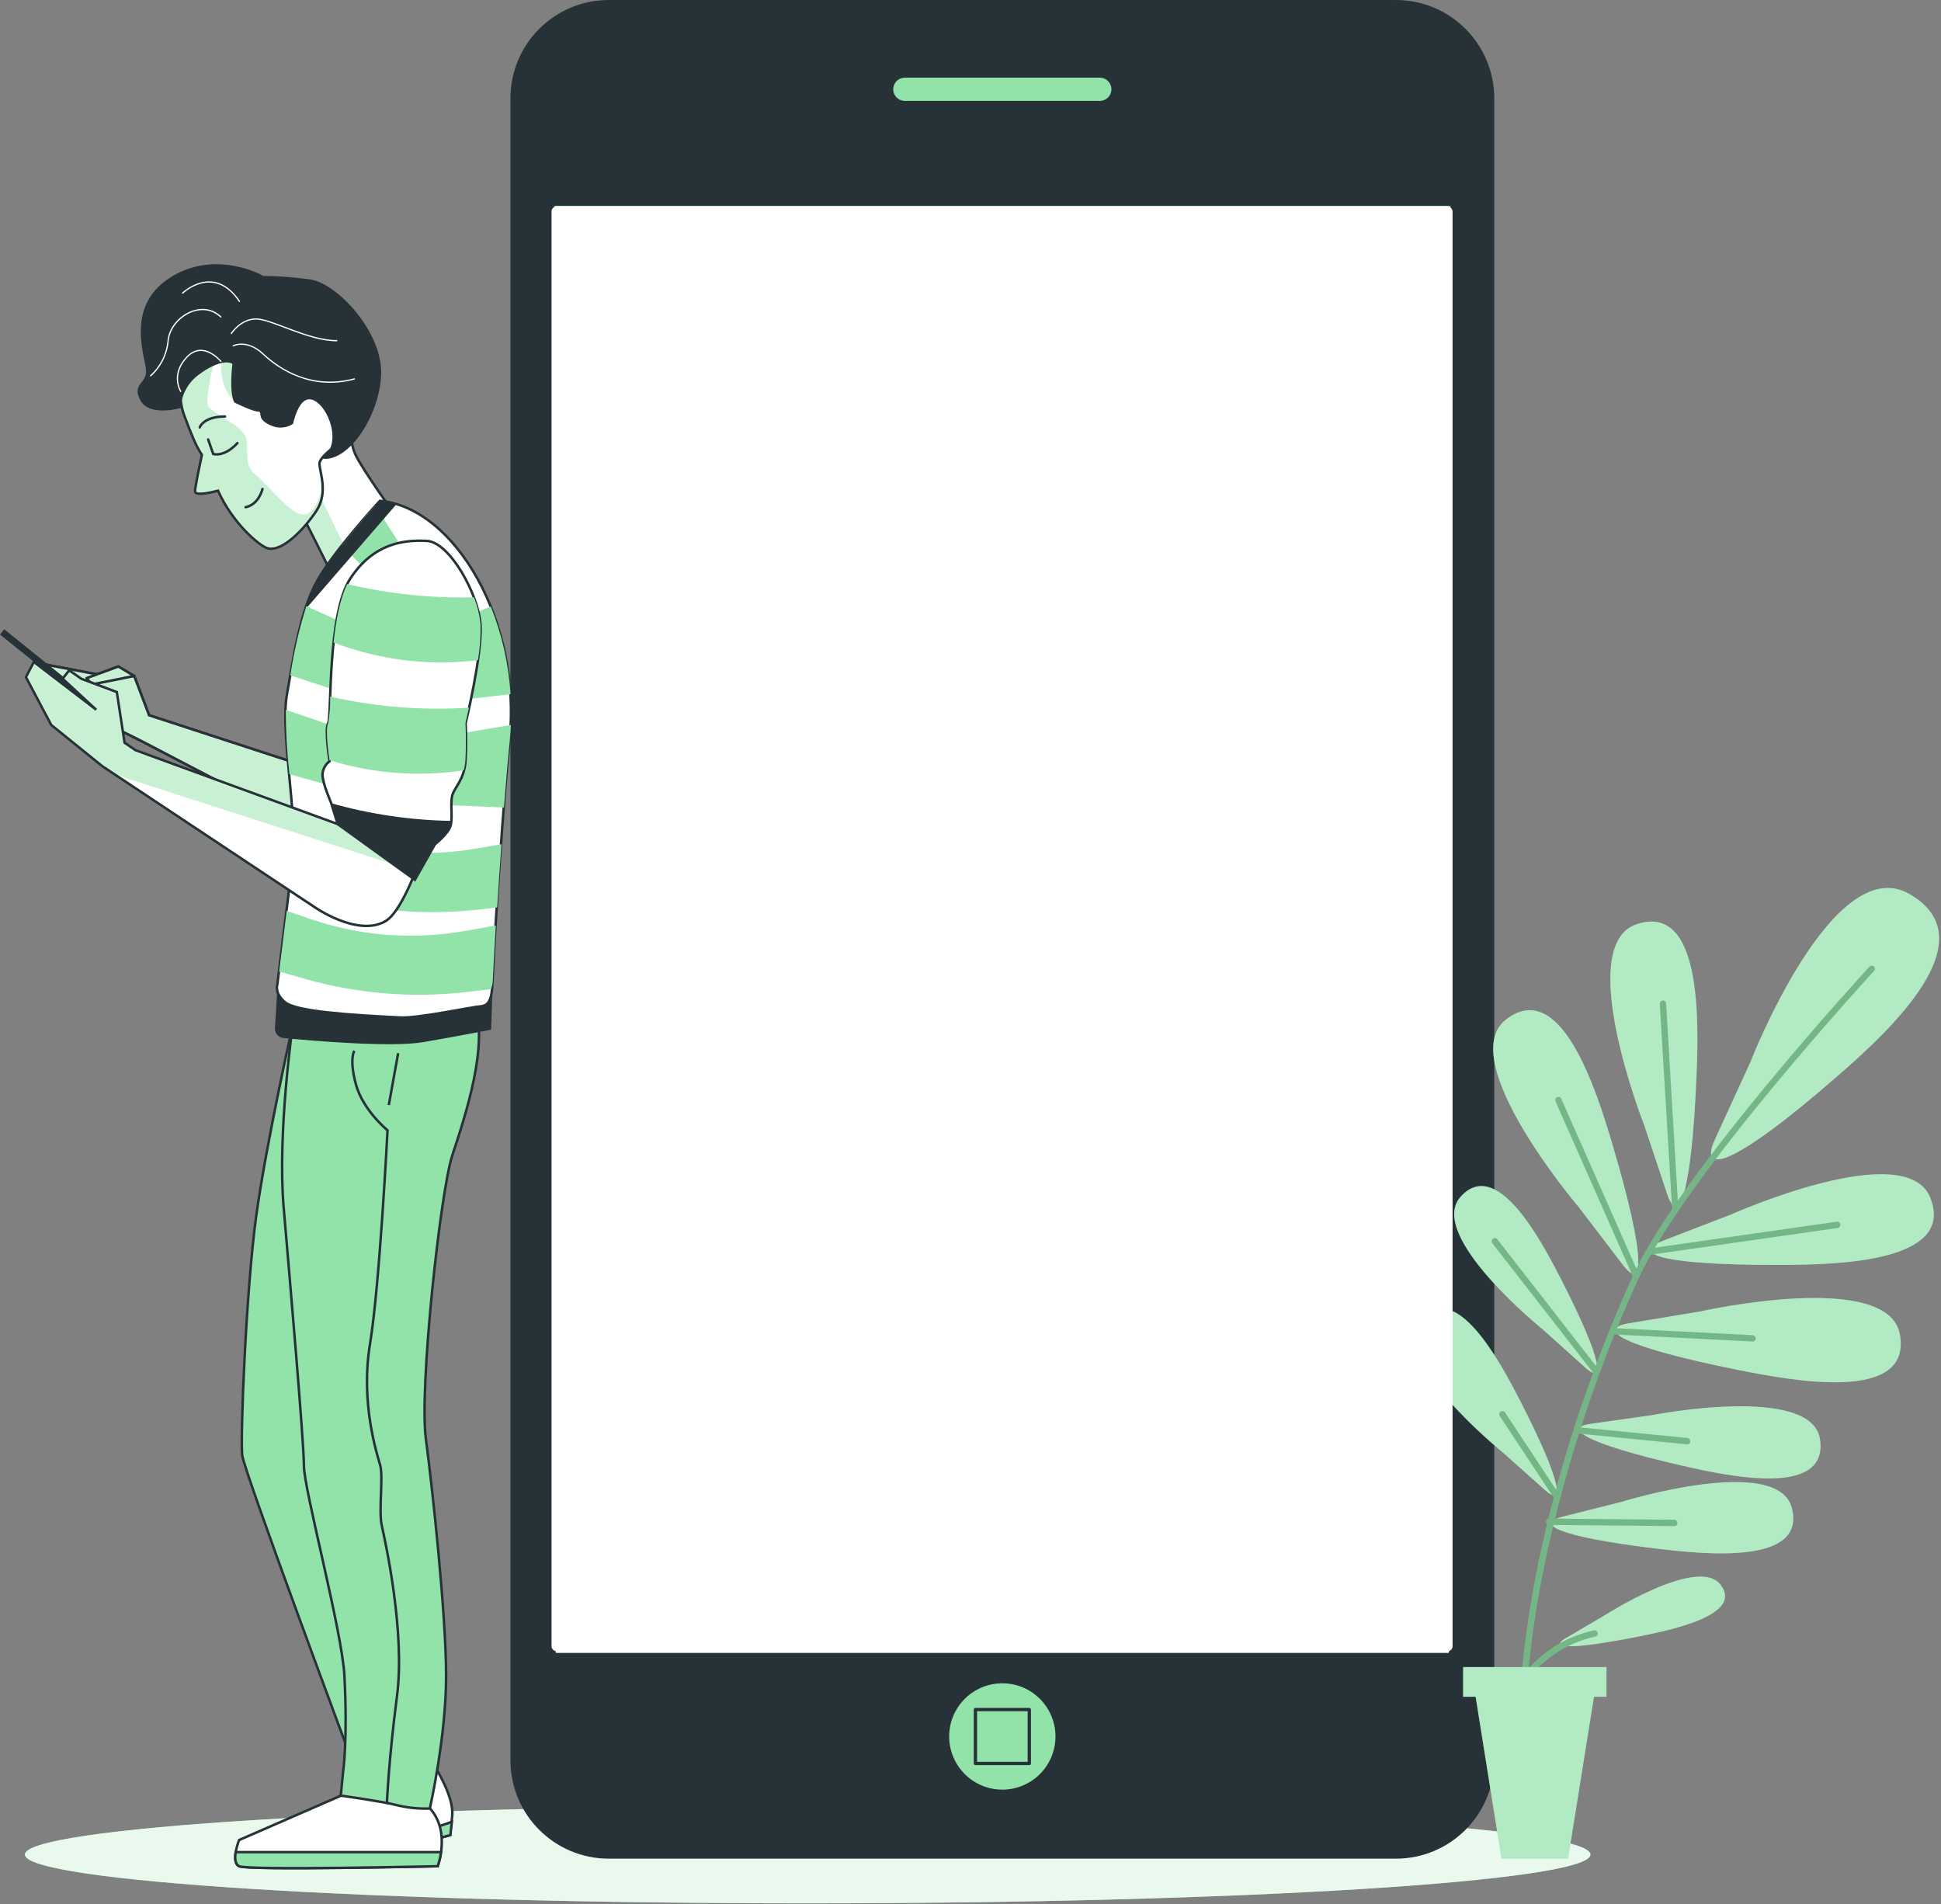 <svg width="782" height="767" viewBox="0 0 782 767" fill="none" xmlns="http://www.w3.org/2000/svg">
<rect x="0" y="0" width="782" height="767" fill="#808080" stroke="none"/>
<path d="M325.397 766.718C499.566 766.718 640.758 757.922 640.758 747.072C640.758 736.221 499.566 727.425 325.397 727.425C151.227 727.425 10.035 736.221 10.035 747.072C10.035 757.922 151.227 766.718 325.397 766.718Z" fill="#92E3A9"/>
<path opacity="0.8" d="M325.397 766.718C499.566 766.718 640.758 757.922 640.758 747.072C640.758 736.221 499.566 727.425 325.397 727.425C151.227 727.425 10.035 736.221 10.035 747.072C10.035 757.922 151.227 766.718 325.397 766.718Z" fill="white"/>
<path d="M562.378 0H245.282C223.389 0 205.642 17.747 205.642 39.64V709.085C205.642 730.977 223.389 748.725 245.282 748.725H562.378C584.27 748.725 602.017 730.977 602.017 709.085V39.64C602.017 17.747 584.27 0 562.378 0Z" fill="#263238"/>
<path d="M584.39 82.217H223.248V666.508H584.39V82.217Z" fill="white" stroke="#263238" stroke-width="1.337" stroke-miterlimit="10"/>
<path d="M459.181 318.813C489.751 288.243 489.751 238.679 459.181 208.109C428.611 177.539 379.047 177.539 348.477 208.109C317.907 238.679 317.907 288.243 348.477 318.813C379.047 349.383 428.611 349.383 459.181 318.813Z" fill="#92E3A9"/>
<path d="M506.6 629.765H301.078C300.616 629.768 300.157 629.679 299.729 629.504C299.301 629.329 298.912 629.071 298.584 628.745C298.256 628.418 297.996 628.031 297.818 627.604C297.64 627.177 297.549 626.719 297.549 626.256C297.546 625.792 297.636 625.332 297.812 624.902C297.988 624.473 298.248 624.083 298.577 623.754C298.905 623.426 299.295 623.166 299.724 622.99C300.154 622.813 300.614 622.724 301.078 622.727H506.6C507.063 622.727 507.521 622.818 507.948 622.996C508.375 623.173 508.762 623.434 509.089 623.762C509.415 624.09 509.673 624.479 509.848 624.907C510.023 625.335 510.112 625.793 510.109 626.256C510.109 627.187 509.739 628.079 509.081 628.737C508.423 629.395 507.531 629.765 506.6 629.765Z" fill="#92E3A9"/>
<path d="M513.292 385.746H294.367C289.849 385.746 286.186 389.409 286.186 393.927V419.735C286.186 424.253 289.849 427.915 294.367 427.915H513.292C517.811 427.915 521.473 424.253 521.473 419.735V393.927C521.473 389.409 517.811 385.746 513.292 385.746Z" fill="#92E3A9"/>
<path d="M513.292 464.617H294.367C289.849 464.617 286.186 468.28 286.186 472.798V498.606C286.186 503.124 289.849 506.786 294.367 506.786H513.292C517.811 506.786 521.473 503.124 521.473 498.606V472.798C521.473 468.28 517.811 464.617 513.292 464.617Z" fill="#92E3A9"/>
<path d="M442.807 302.509L419.774 289.248V278.293C423.109 274.258 425.525 269.545 426.853 264.481C427.646 264.763 428.48 264.908 429.321 264.91C432.178 264.91 433.993 256.056 434.299 249.731C437.625 242.693 433.096 238.572 433.096 238.572C433.096 238.572 434.973 236.695 436.217 229.167C437.462 221.639 431.831 224.781 427.445 217.885C423.058 210.989 419.916 203.482 405.513 203.482C401.544 203.351 397.628 204.418 394.274 206.543C390.919 208.667 388.281 211.752 386.703 215.396C383.118 215.409 379.546 215.826 376.054 216.641C371.647 217.885 370.403 232.309 374.157 237.96C375.837 241.048 376.734 244.502 376.768 248.018C375.768 246.794 374.728 246.467 374.157 249.242C372.912 255.505 377.931 264.277 377.931 264.277L380.522 263.543C381.827 268.954 384.345 273.998 387.887 278.293V289.248L364.854 302.509C362.164 304.062 359.93 306.295 358.376 308.985C356.821 311.674 356.002 314.725 356 317.831V325.42C369.698 336.002 386.52 341.743 403.83 341.743C421.14 341.743 437.962 336.002 451.661 325.42V317.831C451.662 314.724 450.845 311.671 449.29 308.981C447.736 306.292 445.499 304.059 442.807 302.509Z" fill="#263238"/>
<path d="M315.992 496.3C315.464 496.293 314.96 496.081 314.585 495.709C314.384 495.529 314.224 495.309 314.115 495.063C314.006 494.816 313.95 494.55 313.952 494.281C313.958 493.913 314.064 493.553 314.258 493.24L317.93 487.365L310.77 487.589C310.5 487.606 310.229 487.566 309.976 487.471C309.723 487.376 309.493 487.228 309.301 487.038C308.968 486.665 308.784 486.182 308.784 485.681C308.784 485.181 308.968 484.698 309.301 484.325C309.489 484.128 309.718 483.974 309.971 483.876C310.225 483.777 310.498 483.735 310.77 483.754L317.828 484.019L314.197 478.164C313.999 477.845 313.893 477.478 313.891 477.103C313.889 476.833 313.944 476.567 314.053 476.321C314.162 476.074 314.323 475.854 314.523 475.675C314.898 475.303 315.403 475.091 315.931 475.083C316.279 475.085 316.619 475.186 316.911 475.374C317.204 475.562 317.437 475.829 317.584 476.144L321.072 482.448L324.52 476.185C324.684 475.851 324.935 475.567 325.248 475.366C325.561 475.165 325.923 475.053 326.295 475.042C326.553 475.044 326.807 475.099 327.043 475.204C327.278 475.31 327.489 475.463 327.662 475.654C328.036 476.043 328.242 476.563 328.233 477.103C328.232 477.453 328.141 477.798 327.968 478.102L324.275 484.019L331.436 483.754C331.708 483.735 331.98 483.777 332.234 483.876C332.488 483.974 332.717 484.128 332.905 484.325C333.253 484.686 333.443 485.17 333.435 485.671C333.434 486.177 333.245 486.664 332.905 487.038C332.713 487.228 332.482 487.376 332.229 487.471C331.976 487.566 331.706 487.606 331.436 487.589L324.234 487.365L327.825 493.179C328.026 493.504 328.132 493.878 328.131 494.26C328.131 494.801 327.916 495.32 327.533 495.703C327.151 496.085 326.632 496.3 326.091 496.3C325.741 496.296 325.4 496.189 325.11 495.993C324.82 495.797 324.594 495.521 324.459 495.199L321.052 489.078L317.665 495.199C317.515 495.519 317.279 495.791 316.984 495.985C316.689 496.18 316.346 496.289 315.992 496.3Z" fill="#263238"/>
<path d="M349.083 496.3C348.555 496.293 348.051 496.081 347.676 495.709C347.475 495.529 347.315 495.309 347.206 495.063C347.097 494.817 347.041 494.55 347.043 494.281C347.049 493.913 347.155 493.553 347.349 493.24L351.021 487.365L343.881 487.589C343.609 487.601 343.336 487.559 343.081 487.464C342.825 487.37 342.591 487.225 342.392 487.038C342.121 486.759 341.94 486.404 341.874 486.021C341.807 485.638 341.858 485.243 342.018 484.889C342.179 484.535 342.442 484.237 342.775 484.034C343.107 483.832 343.492 483.734 343.881 483.754L350.919 484.019L347.288 478.164C347.09 477.845 346.985 477.478 346.982 477.103C346.98 476.834 347.035 476.567 347.144 476.321C347.253 476.074 347.414 475.854 347.614 475.675C347.989 475.303 348.494 475.091 349.022 475.083C349.37 475.085 349.71 475.186 350.002 475.374C350.295 475.562 350.528 475.829 350.675 476.144L354.163 482.448L357.611 476.185C357.775 475.851 358.026 475.567 358.339 475.366C358.652 475.165 359.014 475.053 359.386 475.042C359.644 475.041 359.9 475.095 360.135 475.201C360.371 475.306 360.582 475.461 360.753 475.654C360.942 475.845 361.091 476.071 361.193 476.32C361.295 476.568 361.346 476.834 361.344 477.103C361.337 477.455 361.239 477.799 361.059 478.102L357.366 484.019L364.547 483.794C364.816 483.776 365.085 483.818 365.336 483.917C365.587 484.016 365.812 484.169 365.996 484.366C366.344 484.727 366.534 485.211 366.526 485.712C366.525 486.218 366.336 486.705 365.996 487.079C365.808 487.269 365.581 487.416 365.331 487.511C365.081 487.606 364.814 487.646 364.547 487.63L357.325 487.405L360.916 493.22C361.117 493.544 361.223 493.919 361.222 494.301C361.222 494.842 361.007 495.361 360.624 495.744C360.242 496.126 359.723 496.341 359.182 496.341C358.832 496.336 358.491 496.23 358.201 496.034C357.911 495.838 357.685 495.562 357.55 495.239L354.143 489.119L350.756 495.239C350.6 495.552 350.362 495.816 350.067 496.003C349.773 496.19 349.432 496.293 349.083 496.3Z" fill="#263238"/>
<path d="M382.194 496.3C381.658 496.298 381.146 496.086 380.766 495.709C380.565 495.529 380.405 495.309 380.296 495.063C380.187 494.817 380.131 494.55 380.133 494.281C380.139 493.913 380.245 493.553 380.439 493.24L384.111 487.365L376.971 487.589C376.586 487.604 376.206 487.505 375.878 487.303C375.551 487.102 375.29 486.807 375.13 486.457C374.971 486.107 374.919 485.717 374.981 485.337C375.044 484.958 375.218 484.605 375.482 484.325C375.674 484.128 375.907 483.976 376.164 483.877C376.421 483.778 376.696 483.736 376.971 483.754L384.009 484.019L380.378 478.164C380.18 477.845 380.075 477.478 380.072 477.103C380.078 476.835 380.138 476.571 380.246 476.326C380.355 476.081 380.51 475.86 380.704 475.675C381.084 475.298 381.597 475.085 382.132 475.083C382.477 475.089 382.812 475.192 383.101 475.379C383.389 475.567 383.619 475.832 383.765 476.144L387.253 482.448L390.701 476.185C390.865 475.851 391.116 475.567 391.429 475.366C391.742 475.165 392.104 475.053 392.476 475.042C392.734 475.041 392.99 475.095 393.225 475.201C393.461 475.306 393.672 475.461 393.843 475.654C394.032 475.845 394.181 476.071 394.283 476.32C394.385 476.568 394.436 476.834 394.434 477.103C394.427 477.455 394.329 477.799 394.149 478.102L390.456 484.019L397.637 483.754C397.901 483.727 398.168 483.758 398.419 483.843C398.671 483.928 398.901 484.066 399.094 484.248C399.287 484.43 399.439 484.651 399.54 484.896C399.641 485.142 399.688 485.406 399.678 485.671C399.682 486.174 399.5 486.661 399.168 487.038C398.975 487.228 398.745 487.376 398.492 487.471C398.239 487.566 397.968 487.606 397.699 487.589L390.497 487.365L394.067 493.179C394.268 493.504 394.374 493.878 394.373 494.26C394.367 494.528 394.308 494.792 394.199 495.037C394.091 495.282 393.935 495.503 393.741 495.688C393.563 495.879 393.349 496.032 393.11 496.137C392.872 496.242 392.614 496.298 392.354 496.3C392.007 496.294 391.669 496.187 391.383 495.991C391.096 495.795 390.873 495.52 390.742 495.199L387.314 489.078L383.928 495.199C383.775 495.529 383.53 495.809 383.223 496.005C382.915 496.2 382.558 496.303 382.194 496.3Z" fill="#263238"/>
<path d="M415.285 496.3C414.749 496.298 414.237 496.086 413.857 495.709C413.472 495.332 413.252 494.819 413.244 494.281C413.238 493.914 413.337 493.553 413.53 493.24L417.202 487.365L410.062 487.589C409.789 487.601 409.517 487.559 409.261 487.464C409.006 487.37 408.771 487.225 408.573 487.038C408.24 486.665 408.056 486.182 408.056 485.681C408.056 485.181 408.24 484.698 408.573 484.325C408.77 484.134 409.003 483.986 409.259 483.888C409.515 483.789 409.788 483.744 410.062 483.754L417.121 484.019L413.51 478.164C413.312 477.845 413.206 477.478 413.204 477.103C413.21 476.835 413.269 476.571 413.378 476.326C413.486 476.081 413.642 475.86 413.836 475.675C414.216 475.298 414.729 475.085 415.264 475.083C415.612 475.085 415.952 475.186 416.244 475.374C416.537 475.562 416.77 475.829 416.917 476.144L420.385 482.448L423.833 476.185C423.996 475.851 424.248 475.567 424.561 475.366C424.874 475.165 425.236 475.053 425.608 475.042C425.866 475.041 426.121 475.095 426.357 475.201C426.593 475.306 426.803 475.461 426.975 475.654C427.164 475.845 427.313 476.071 427.415 476.32C427.516 476.568 427.568 476.834 427.566 477.103C427.559 477.455 427.46 477.799 427.281 478.102L423.588 484.019L430.769 483.754C431.033 483.727 431.3 483.758 431.551 483.843C431.802 483.928 432.032 484.066 432.226 484.248C432.419 484.43 432.571 484.651 432.672 484.896C432.772 485.142 432.819 485.406 432.809 485.671C432.814 486.174 432.632 486.661 432.299 487.038C432.107 487.228 431.877 487.376 431.624 487.471C431.371 487.566 431.1 487.606 430.83 487.589L423.629 487.365L427.199 493.179C427.4 493.504 427.506 493.878 427.505 494.26C427.507 494.53 427.452 494.796 427.342 495.042C427.233 495.289 427.073 495.509 426.872 495.688C426.695 495.879 426.48 496.032 426.242 496.137C426.003 496.242 425.746 496.298 425.485 496.3C425.138 496.294 424.801 496.187 424.514 495.991C424.228 495.795 424.005 495.52 423.874 495.199L420.446 489.078L417.06 495.199C416.904 495.536 416.653 495.82 416.337 496.016C416.022 496.212 415.656 496.311 415.285 496.3Z" fill="#263238"/>
<path d="M448.375 496.3C447.84 496.298 447.327 496.086 446.947 495.709C446.631 495.389 446.43 494.973 446.375 494.526C446.319 494.08 446.413 493.628 446.641 493.24L450.293 487.365L443.153 487.589C442.88 487.601 442.608 487.559 442.352 487.464C442.097 487.37 441.862 487.225 441.663 487.038C441.331 486.665 441.147 486.182 441.147 485.681C441.147 485.181 441.331 484.698 441.663 484.325C441.861 484.134 442.094 483.986 442.35 483.888C442.606 483.789 442.879 483.744 443.153 483.754L450.212 484.019L446.58 478.164C446.383 477.845 446.277 477.478 446.274 477.103C446.282 476.565 446.502 476.051 446.886 475.675C447.266 475.298 447.779 475.085 448.314 475.083C448.662 475.085 449.002 475.186 449.294 475.374C449.587 475.562 449.82 475.829 449.967 476.144L453.435 482.448L456.883 476.185C457.046 475.851 457.298 475.568 457.611 475.366C457.924 475.165 458.286 475.053 458.658 475.042C458.919 475.041 459.178 475.095 459.417 475.2C459.656 475.306 459.87 475.46 460.045 475.654C460.419 476.043 460.625 476.563 460.616 477.103C460.609 477.455 460.511 477.799 460.331 478.102L456.638 484.019L463.819 483.754C464.083 483.727 464.35 483.758 464.601 483.843C464.852 483.928 465.082 484.066 465.276 484.248C465.469 484.43 465.621 484.651 465.722 484.896C465.822 485.142 465.869 485.406 465.859 485.671C465.864 486.174 465.682 486.661 465.349 487.038C465.157 487.228 464.927 487.376 464.674 487.471C464.421 487.566 464.15 487.606 463.88 487.589L456.679 487.365L460.249 493.179C460.45 493.504 460.556 493.878 460.555 494.26C460.557 494.53 460.502 494.796 460.393 495.042C460.283 495.289 460.123 495.509 459.923 495.688C459.745 495.879 459.53 496.032 459.292 496.137C459.053 496.242 458.796 496.298 458.535 496.3C458.188 496.294 457.851 496.187 457.564 495.991C457.278 495.795 457.055 495.52 456.924 495.199L453.496 489.078L450.11 495.199C449.957 495.529 449.712 495.809 449.405 496.005C449.097 496.2 448.74 496.303 448.375 496.3Z" fill="#263238"/>
<path d="M481.466 496.3C480.938 496.293 480.433 496.081 480.058 495.709C479.857 495.529 479.697 495.309 479.588 495.063C479.479 494.817 479.424 494.55 479.426 494.281C479.432 493.913 479.538 493.553 479.732 493.24L483.383 487.365L476.243 487.589C475.98 487.609 475.716 487.574 475.468 487.486C475.22 487.398 474.992 487.26 474.8 487.08C474.609 486.899 474.456 486.681 474.353 486.438C474.251 486.196 474.199 485.935 474.203 485.671C474.202 485.422 474.249 485.174 474.344 484.943C474.439 484.712 474.578 484.502 474.754 484.325C474.942 484.128 475.171 483.974 475.424 483.876C475.678 483.777 475.951 483.735 476.223 483.754L483.281 484.019L479.65 478.164C479.452 477.845 479.346 477.478 479.344 477.103C479.352 476.565 479.572 476.051 479.956 475.675C480.336 475.298 480.849 475.085 481.384 475.083C481.732 475.085 482.072 475.186 482.364 475.374C482.657 475.562 482.89 475.829 483.037 476.144L486.505 482.448L489.973 476.185C490.135 475.854 490.384 475.572 490.692 475.371C491.001 475.17 491.359 475.056 491.727 475.042C491.989 475.041 492.247 475.095 492.486 475.2C492.726 475.306 492.94 475.46 493.115 475.654C493.489 476.043 493.695 476.563 493.686 477.103C493.685 477.453 493.594 477.798 493.421 478.102L489.728 484.019L496.889 483.754C497.161 483.735 497.433 483.777 497.687 483.876C497.941 483.974 498.17 484.128 498.358 484.325C498.706 484.686 498.896 485.17 498.888 485.671C498.887 486.177 498.698 486.664 498.358 487.038C498.166 487.228 497.935 487.376 497.682 487.471C497.429 487.566 497.159 487.606 496.889 487.589L489.687 487.365L493.258 493.179C493.459 493.504 493.565 493.878 493.564 494.26C493.556 494.798 493.336 495.312 492.952 495.688C492.58 496.068 492.075 496.287 491.544 496.3C491.197 496.294 490.859 496.187 490.573 495.991C490.286 495.795 490.064 495.52 489.932 495.199L486.505 489.078L483.118 495.199C482.971 495.517 482.739 495.789 482.448 495.983C482.156 496.177 481.816 496.287 481.466 496.3Z" fill="#263238"/>
<g style="mix-blend-mode:multiply">
<path d="M584.39 82.992H223.248V105.617H584.39V82.992Z" fill="#92E3A9"/>
</g>
<path d="M443.092 41.312H364.547C363.13 41.312 361.77 40.749 360.768 39.747C359.765 38.745 359.202 37.385 359.202 35.967C359.202 34.55 359.765 33.19 360.768 32.188C361.77 31.185 363.13 30.622 364.547 30.622H443.092C444.51 30.622 445.869 31.185 446.872 32.188C447.874 33.19 448.437 34.55 448.437 35.967C448.437 37.385 447.874 38.745 446.872 39.747C445.869 40.749 444.51 41.312 443.092 41.312Z" fill="#92E3A9" stroke="#263238" stroke-width="1.337" stroke-linecap="round" stroke-linejoin="round"/>
<path d="M425.24 699.517C425.245 695.278 423.991 691.134 421.639 687.608C419.287 684.082 415.941 681.334 412.026 679.71C408.111 678.086 403.802 677.66 399.645 678.486C395.488 679.312 391.669 681.352 388.672 684.349C385.675 687.346 383.634 691.165 382.809 695.322C381.983 699.48 382.409 703.788 384.032 707.703C385.656 711.619 388.405 714.964 391.931 717.316C395.457 719.668 399.601 720.922 403.84 720.918C409.514 720.912 414.954 718.656 418.966 714.644C422.979 710.631 425.235 705.191 425.24 699.517Z" fill="#92E3A9"/>
<path d="M414.694 688.664H392.987V710.37H414.694V688.664Z" fill="#92E3A9" stroke="#263238" stroke-width="1.337" stroke-linecap="round" stroke-linejoin="round"/>
<path d="M662.403 453.192C662.403 453.192 633.963 380.931 659.281 372.342C685.64 363.386 684.477 411.105 683.457 434.362C681.315 484.059 675.827 493.301 671.726 481.162L662.403 453.192ZM653.855 509.561C661.668 519.762 663.872 509.194 649.774 461.475C643.164 439.034 628.802 393.641 606.769 410.676C585.613 426.997 635.963 486.161 635.963 486.161L653.855 509.561ZM638.758 550.975C646.204 557.585 646.347 549.241 628.659 514.784C620.356 498.646 602.79 465.984 588.408 482.142C574.596 497.728 621.661 535.613 621.661 535.613L638.758 550.975ZM622.437 600.224C629.883 606.854 630.026 598.49 612.338 564.053C604.035 547.915 586.469 515.232 572.087 531.411C558.357 547.038 605.279 584.923 605.279 584.923L622.437 600.224ZM669.564 499.972C657.649 504.624 667.115 509.683 716.874 509.54C740.213 509.54 787.87 508.48 777.71 482.55C767.979 457.64 697.105 489.364 697.105 489.364L669.564 499.972ZM655.997 533.104C643.389 535.287 651.672 542.142 700.471 551.893C723.341 556.484 770.244 564.95 765.449 537.613C760.859 511.254 685.089 528.269 685.089 528.269L655.997 533.104ZM640.818 573.559C630.087 575.11 636.942 581.088 677.969 590.472C697.207 594.879 736.684 603.141 733.256 579.823C729.992 557.381 665.524 570.071 665.524 570.071L640.818 573.559ZM629.292 611.037C618.785 613.709 626.231 618.932 668.054 623.91C687.639 626.235 727.768 630.275 721.913 607.446C716.262 585.535 653.508 604.937 653.508 604.937L629.292 611.037ZM690.781 459.313C684.66 473.022 697.37 470.941 740.58 433.24C760.818 415.552 801.417 378.544 769.264 360.122C738.397 342.414 705.204 427.854 705.204 427.854L690.781 459.313ZM630.883 659.857C624.416 663.631 630.76 665.1 660.424 659.183C674.337 656.429 702.634 650.309 693.066 638.231C683.804 626.603 645.857 651.084 645.857 651.084L630.883 659.857Z" fill="#92E3A9"/>
<path opacity="0.3" d="M662.403 453.192C662.403 453.192 633.963 380.931 659.281 372.342C685.64 363.386 684.477 411.105 683.457 434.362C681.315 484.059 675.827 493.301 671.726 481.162L662.403 453.192ZM653.855 509.561C661.668 519.762 663.872 509.194 649.774 461.475C643.164 439.034 628.802 393.641 606.769 410.676C585.613 426.997 635.963 486.161 635.963 486.161L653.855 509.561ZM638.758 550.975C646.204 557.585 646.347 549.241 628.659 514.784C620.356 498.646 602.79 465.984 588.408 482.142C574.596 497.728 621.661 535.613 621.661 535.613L638.758 550.975ZM622.437 600.224C629.883 606.854 630.026 598.49 612.338 564.053C604.035 547.915 586.469 515.232 572.087 531.411C558.357 547.038 605.279 584.923 605.279 584.923L622.437 600.224ZM669.564 499.972C657.649 504.624 667.115 509.683 716.874 509.54C740.213 509.54 787.87 508.48 777.71 482.55C767.979 457.64 697.105 489.364 697.105 489.364L669.564 499.972ZM655.997 533.104C643.389 535.287 651.672 542.142 700.471 551.893C723.341 556.484 770.244 564.95 765.449 537.613C760.859 511.254 685.089 528.269 685.089 528.269L655.997 533.104ZM640.818 573.559C630.087 575.11 636.942 581.088 677.969 590.472C697.207 594.879 736.684 603.141 733.256 579.823C729.992 557.381 665.524 570.071 665.524 570.071L640.818 573.559ZM629.292 611.037C618.785 613.709 626.231 618.932 668.054 623.91C687.639 626.235 727.768 630.275 721.913 607.446C716.262 585.535 653.508 604.937 653.508 604.937L629.292 611.037ZM690.781 459.313C684.66 473.022 697.37 470.941 740.58 433.24C760.818 415.552 801.417 378.544 769.264 360.122C738.397 342.414 705.204 427.854 705.204 427.854L690.781 459.313ZM630.883 659.857C624.416 663.631 630.76 665.1 660.424 659.183C674.337 656.429 702.634 650.309 693.066 638.231C683.804 626.603 645.857 651.084 645.857 651.084L630.883 659.857Z" fill="white"/>
<path d="M674.95 486.834L669.992 404.352ZM659.261 514.049L627.925 443.114ZM740.132 493.423L665.035 504.195ZM643.022 552.281L602.362 500.115ZM650.162 536.286L706.184 539.102ZM636.901 576.293L679.744 580.537ZM626.558 601.713L605.279 569.703ZM624.11 613.015L674.48 613.485ZM613.909 707.514C614.247 707.488 614.56 707.329 614.782 707.073C615.003 706.818 615.115 706.485 615.092 706.147C611.889 658.041 630.495 579.251 660.342 514.579C679.417 473.247 754.188 392.009 754.984 391.193C755.224 390.952 755.359 390.625 755.359 390.285C755.359 389.945 755.224 389.618 754.984 389.377C754.866 389.259 754.726 389.165 754.572 389.101C754.418 389.036 754.253 389.003 754.086 389.003C753.919 389.003 753.754 389.036 753.6 389.101C753.446 389.165 753.306 389.259 753.188 389.377C752.433 390.193 677.357 471.737 658.119 513.437C627.721 579.68 609.36 657.041 612.624 706.31C612.649 706.635 612.795 706.938 613.033 707.161C613.271 707.384 613.583 707.51 613.909 707.514ZM674.929 488.099C675.267 488.078 675.582 487.924 675.807 487.672C676.033 487.42 676.15 487.09 676.133 486.752L671.257 404.229C671.249 404.061 671.208 403.896 671.136 403.745C671.064 403.593 670.962 403.457 670.837 403.345C670.711 403.233 670.565 403.147 670.406 403.092C670.247 403.037 670.078 403.015 669.911 403.026C669.573 403.047 669.258 403.2 669.032 403.452C668.807 403.704 668.69 404.034 668.707 404.372L673.664 486.854C673.68 487.179 673.82 487.485 674.056 487.709C674.291 487.933 674.604 488.058 674.929 488.058V488.099ZM659.71 515.212C660.016 515.073 660.255 514.821 660.377 514.508C660.499 514.196 660.494 513.848 660.363 513.539L629.006 442.604C628.871 442.296 628.619 442.053 628.305 441.931C627.991 441.809 627.642 441.816 627.333 441.951C627.025 442.086 626.783 442.339 626.66 442.652C626.538 442.966 626.545 443.316 626.68 443.624L658.017 514.559C658.115 514.787 658.277 514.981 658.483 515.119C658.69 515.256 658.932 515.331 659.18 515.334C659.391 515.345 659.601 515.303 659.792 515.212H659.71ZM665.137 505.419L740.193 494.688C740.374 494.684 740.552 494.642 740.716 494.565C740.88 494.487 741.026 494.376 741.143 494.238C741.261 494.1 741.348 493.939 741.399 493.765C741.45 493.591 741.464 493.408 741.439 493.229C741.415 493.049 741.353 492.877 741.257 492.723C741.161 492.569 741.033 492.437 740.883 492.336C740.732 492.235 740.562 492.167 740.383 492.136C740.205 492.106 740.021 492.113 739.846 492.158L664.79 502.889C664.454 502.911 664.141 503.065 663.919 503.318C663.697 503.57 663.585 503.901 663.607 504.236C663.628 504.571 663.782 504.885 664.035 505.106C664.287 505.328 664.618 505.441 664.953 505.419H665.137ZM643.736 553.301C644.002 553.092 644.175 552.786 644.217 552.449C644.259 552.113 644.167 551.774 643.96 551.506L603.28 499.238C603.072 498.967 602.765 498.79 602.426 498.746C602.087 498.702 601.745 498.795 601.475 499.003C601.204 499.211 601.027 499.519 600.983 499.857C600.939 500.196 601.032 500.538 601.24 500.809L642.002 553.158C642.12 553.311 642.272 553.434 642.445 553.519C642.618 553.604 642.808 553.648 643.001 553.648C643.306 553.633 643.595 553.51 643.817 553.301H643.736ZM707.306 539.163C707.317 538.825 707.195 538.497 706.966 538.249C706.737 538.001 706.419 537.853 706.082 537.837L650.162 535.001C649.848 535.023 649.553 535.159 649.332 535.384C649.112 535.609 648.982 535.907 648.967 536.222C648.951 536.536 649.052 536.845 649.25 537.091C649.448 537.336 649.729 537.5 650.04 537.551L706.061 540.387C706.399 540.398 706.727 540.276 706.976 540.047C707.224 539.818 707.372 539.5 707.388 539.163H707.306ZM680.927 580.659C680.947 580.491 680.933 580.321 680.886 580.159C680.839 579.996 680.76 579.845 680.653 579.714C680.547 579.583 680.415 579.474 680.266 579.395C680.117 579.315 679.953 579.266 679.785 579.251L636.942 575.028C636.776 575.011 636.608 575.028 636.448 575.076C636.288 575.124 636.139 575.204 636.01 575.31C635.881 575.416 635.775 575.547 635.697 575.695C635.618 575.843 635.57 576.004 635.555 576.171C635.526 576.505 635.63 576.838 635.843 577.097C636.057 577.356 636.363 577.522 636.697 577.558L679.54 581.801H679.662C679.991 581.824 680.316 581.717 680.568 581.504C680.819 581.291 680.978 580.987 681.009 580.659H680.927ZM627.17 602.774C627.453 602.587 627.651 602.295 627.72 601.962C627.789 601.63 627.723 601.283 627.537 600.999L606.361 568.989C606.167 568.714 605.874 568.524 605.543 568.459C605.212 568.394 604.869 568.46 604.586 568.643C604.303 568.83 604.105 569.122 604.036 569.454C603.967 569.787 604.033 570.133 604.219 570.418L625.395 602.427C625.516 602.602 625.678 602.745 625.866 602.845C626.054 602.944 626.264 602.997 626.476 602.998C626.753 603.013 627.026 602.934 627.252 602.774H627.17ZM675.766 613.485C675.761 613.149 675.626 612.828 675.391 612.588C675.155 612.349 674.836 612.21 674.501 612.199L624.13 611.73C623.795 611.73 623.473 611.863 623.236 612.1C622.999 612.338 622.865 612.659 622.865 612.995C622.86 613.163 622.889 613.331 622.95 613.488C623.011 613.646 623.104 613.789 623.222 613.909C623.34 614.029 623.482 614.124 623.638 614.188C623.794 614.252 623.962 614.283 624.13 614.28L674.501 614.749C674.673 614.758 674.845 614.731 675.007 614.671C675.168 614.612 675.317 614.52 675.442 614.402C675.568 614.284 675.668 614.142 675.738 613.985C675.808 613.827 675.845 613.657 675.847 613.485H675.766ZM608.176 688.806C608.278 688.581 616.867 664.916 642.695 659.265C643.028 659.192 643.318 658.989 643.502 658.702C643.685 658.416 643.747 658.067 643.675 657.735C643.592 657.409 643.387 657.127 643.102 656.948C642.817 656.77 642.474 656.708 642.144 656.776C614.909 662.733 605.871 687.724 605.769 687.969C605.664 688.291 605.688 688.642 605.837 688.946C605.985 689.251 606.246 689.486 606.565 689.601H606.973C607.244 689.625 607.516 689.56 607.747 689.417C607.979 689.273 608.158 689.059 608.258 688.806H608.176ZM613.909 707.514C614.247 707.488 614.56 707.329 614.782 707.073C615.003 706.818 615.115 706.485 615.092 706.147C611.889 658.041 630.495 579.251 660.342 514.579C679.417 473.247 754.188 392.009 754.984 391.193C755.224 390.952 755.359 390.625 755.359 390.285C755.359 389.945 755.224 389.618 754.984 389.377C754.866 389.259 754.726 389.165 754.572 389.101C754.418 389.036 754.253 389.003 754.086 389.003C753.919 389.003 753.754 389.036 753.6 389.101C753.446 389.165 753.306 389.259 753.188 389.377C752.433 390.193 677.357 471.737 658.119 513.437C627.721 579.68 609.36 657.041 612.624 706.31C612.649 706.635 612.795 706.938 613.033 707.161C613.271 707.384 613.583 707.51 613.909 707.514ZM674.929 488.099C675.267 488.078 675.582 487.924 675.807 487.672C676.033 487.42 676.15 487.09 676.133 486.752L671.257 404.229C671.249 404.061 671.208 403.896 671.136 403.745C671.064 403.593 670.962 403.457 670.837 403.345C670.711 403.233 670.565 403.147 670.406 403.092C670.247 403.037 670.078 403.015 669.911 403.026C669.573 403.047 669.258 403.2 669.032 403.452C668.807 403.704 668.69 404.034 668.707 404.372L673.664 486.854C673.68 487.179 673.82 487.485 674.056 487.709C674.291 487.933 674.604 488.058 674.929 488.058V488.099ZM659.71 515.212C660.016 515.073 660.255 514.821 660.377 514.508C660.499 514.196 660.494 513.848 660.363 513.539L629.006 442.604C628.871 442.296 628.619 442.053 628.305 441.931C627.991 441.809 627.642 441.816 627.333 441.951C627.025 442.086 626.783 442.339 626.66 442.652C626.538 442.966 626.545 443.316 626.68 443.624L658.017 514.559C658.115 514.787 658.277 514.981 658.483 515.119C658.69 515.256 658.932 515.331 659.18 515.334C659.391 515.345 659.601 515.303 659.792 515.212H659.71ZM665.137 505.419L740.193 494.688C740.374 494.684 740.552 494.642 740.716 494.565C740.88 494.487 741.026 494.376 741.143 494.238C741.261 494.1 741.348 493.939 741.399 493.765C741.45 493.591 741.464 493.408 741.439 493.229C741.415 493.049 741.353 492.877 741.257 492.723C741.161 492.569 741.033 492.437 740.883 492.336C740.732 492.235 740.562 492.167 740.383 492.136C740.205 492.106 740.021 492.113 739.846 492.158L664.79 502.889C664.454 502.911 664.141 503.065 663.919 503.318C663.697 503.57 663.585 503.901 663.607 504.236C663.628 504.571 663.782 504.885 664.035 505.106C664.287 505.328 664.618 505.441 664.953 505.419H665.137ZM643.736 553.301C644.002 553.092 644.175 552.786 644.217 552.449C644.259 552.113 644.167 551.774 643.96 551.506L603.28 499.238C603.177 499.104 603.048 498.991 602.902 498.907C602.755 498.823 602.594 498.768 602.426 498.746C602.258 498.725 602.088 498.736 601.925 498.78C601.762 498.824 601.609 498.9 601.475 499.003C601.341 499.106 601.228 499.235 601.144 499.381C601.06 499.528 601.005 499.69 600.983 499.857C600.962 500.025 600.973 500.195 601.017 500.358C601.061 500.522 601.137 500.675 601.24 500.809L642.002 553.158C642.12 553.311 642.272 553.434 642.445 553.519C642.618 553.604 642.808 553.648 643.001 553.648C643.306 553.633 643.595 553.51 643.817 553.301H643.736ZM707.306 539.163C707.317 538.825 707.195 538.497 706.966 538.249C706.737 538.001 706.419 537.853 706.082 537.837L650.162 535.001C649.848 535.023 649.553 535.159 649.332 535.384C649.112 535.609 648.982 535.907 648.967 536.222C648.951 536.536 649.052 536.845 649.25 537.091C649.448 537.336 649.729 537.5 650.04 537.551L706.061 540.387C706.399 540.398 706.727 540.276 706.976 540.047C707.224 539.818 707.372 539.5 707.388 539.163H707.306ZM680.927 580.659C680.947 580.491 680.933 580.321 680.886 580.159C680.839 579.996 680.76 579.845 680.653 579.714C680.547 579.583 680.415 579.474 680.266 579.395C680.117 579.315 679.953 579.266 679.785 579.251L636.942 575.028C636.776 575.011 636.608 575.028 636.448 575.076C636.288 575.124 636.139 575.204 636.01 575.31C635.881 575.416 635.775 575.547 635.697 575.695C635.618 575.843 635.57 576.004 635.555 576.171C635.526 576.505 635.63 576.838 635.843 577.097C636.057 577.356 636.363 577.522 636.697 577.558L679.54 581.801H679.662C679.991 581.824 680.316 581.717 680.568 581.504C680.819 581.291 680.978 580.987 681.009 580.659H680.927ZM627.17 602.774C627.453 602.587 627.651 602.295 627.72 601.962C627.789 601.63 627.723 601.283 627.537 600.999L606.361 568.989C606.167 568.714 605.874 568.524 605.543 568.459C605.212 568.394 604.869 568.46 604.586 568.643C604.303 568.83 604.105 569.122 604.036 569.454C603.967 569.787 604.033 570.133 604.219 570.418L625.395 602.427C625.516 602.602 625.678 602.745 625.866 602.845C626.054 602.944 626.264 602.997 626.476 602.998C626.753 603.013 627.026 602.934 627.252 602.774H627.17ZM675.766 613.485C675.761 613.149 675.626 612.828 675.391 612.588C675.155 612.349 674.836 612.21 674.501 612.199L624.13 611.73C623.795 611.73 623.473 611.863 623.236 612.1C622.999 612.338 622.865 612.659 622.865 612.995C622.86 613.163 622.889 613.331 622.95 613.488C623.011 613.646 623.104 613.789 623.222 613.909C623.34 614.029 623.482 614.124 623.638 614.188C623.794 614.252 623.962 614.283 624.13 614.28L674.501 614.749C674.673 614.758 674.845 614.731 675.007 614.671C675.168 614.612 675.317 614.52 675.442 614.402C675.568 614.284 675.668 614.142 675.738 613.985C675.808 613.827 675.845 613.657 675.847 613.485H675.766ZM608.176 688.806C608.278 688.581 616.867 664.916 642.695 659.265C643.028 659.192 643.318 658.989 643.502 658.702C643.685 658.416 643.747 658.067 643.675 657.735C643.592 657.409 643.387 657.127 643.102 656.948C642.817 656.77 642.474 656.708 642.144 656.776C614.909 662.733 605.871 687.724 605.769 687.969C605.664 688.291 605.688 688.642 605.837 688.946C605.985 689.251 606.246 689.486 606.565 689.601H606.973C607.244 689.625 607.516 689.56 607.747 689.417C607.979 689.273 608.158 689.059 608.258 688.806H608.176Z" fill="#92E3A9"/>
<path opacity="0.2" d="M674.95 486.834L669.992 404.352ZM659.261 514.049L627.925 443.114ZM740.132 493.423L665.035 504.195ZM643.022 552.281L602.362 500.115ZM650.162 536.286L706.184 539.102ZM636.901 576.293L679.744 580.537ZM626.558 601.713L605.279 569.703ZM624.11 613.015L674.48 613.485ZM613.909 707.514C614.247 707.488 614.56 707.329 614.782 707.073C615.003 706.818 615.115 706.485 615.092 706.147C611.889 658.041 630.495 579.251 660.342 514.579C679.417 473.247 754.188 392.009 754.984 391.193C755.224 390.952 755.359 390.625 755.359 390.285C755.359 389.945 755.224 389.618 754.984 389.377C754.866 389.259 754.726 389.165 754.572 389.101C754.418 389.036 754.253 389.003 754.086 389.003C753.919 389.003 753.754 389.036 753.6 389.101C753.446 389.165 753.306 389.259 753.188 389.377C752.433 390.193 677.357 471.737 658.119 513.437C627.721 579.68 609.36 657.041 612.624 706.31C612.649 706.635 612.795 706.938 613.033 707.161C613.271 707.384 613.583 707.51 613.909 707.514ZM674.929 488.099C675.267 488.078 675.582 487.924 675.807 487.672C676.033 487.42 676.15 487.09 676.133 486.752L671.257 404.229C671.249 404.061 671.208 403.896 671.136 403.745C671.064 403.593 670.962 403.457 670.837 403.345C670.711 403.233 670.565 403.147 670.406 403.092C670.247 403.037 670.078 403.015 669.911 403.026C669.573 403.047 669.258 403.2 669.032 403.452C668.807 403.704 668.69 404.034 668.707 404.372L673.664 486.854C673.68 487.179 673.82 487.485 674.056 487.709C674.291 487.933 674.604 488.058 674.929 488.058V488.099ZM659.71 515.212C660.016 515.073 660.255 514.821 660.377 514.508C660.499 514.196 660.494 513.848 660.363 513.539L629.006 442.604C628.871 442.296 628.619 442.053 628.305 441.931C627.991 441.809 627.642 441.816 627.333 441.951C627.025 442.086 626.783 442.339 626.66 442.652C626.538 442.966 626.545 443.316 626.68 443.624L658.017 514.559C658.115 514.787 658.277 514.981 658.483 515.119C658.69 515.256 658.932 515.331 659.18 515.334C659.391 515.345 659.601 515.303 659.792 515.212H659.71ZM665.137 505.419L740.193 494.688C740.374 494.684 740.552 494.642 740.716 494.565C740.88 494.487 741.026 494.376 741.143 494.238C741.261 494.1 741.348 493.939 741.399 493.765C741.45 493.591 741.464 493.408 741.439 493.229C741.415 493.049 741.353 492.877 741.257 492.723C741.161 492.569 741.033 492.437 740.883 492.336C740.732 492.235 740.562 492.167 740.383 492.136C740.205 492.106 740.021 492.113 739.846 492.158L664.79 502.889C664.454 502.911 664.141 503.065 663.919 503.318C663.697 503.57 663.585 503.901 663.607 504.236C663.628 504.571 663.782 504.885 664.035 505.106C664.287 505.328 664.618 505.441 664.953 505.419H665.137ZM643.736 553.301C644.002 553.092 644.175 552.786 644.217 552.449C644.259 552.113 644.167 551.774 643.96 551.506L603.28 499.238C603.072 498.967 602.765 498.79 602.426 498.746C602.087 498.702 601.745 498.795 601.475 499.003C601.204 499.211 601.027 499.519 600.983 499.857C600.939 500.196 601.032 500.538 601.24 500.809L642.002 553.158C642.12 553.311 642.272 553.434 642.445 553.519C642.618 553.604 642.808 553.648 643.001 553.648C643.306 553.633 643.595 553.51 643.817 553.301H643.736ZM707.306 539.163C707.317 538.825 707.195 538.497 706.966 538.249C706.737 538.001 706.419 537.853 706.082 537.837L650.162 535.001C649.848 535.023 649.553 535.159 649.332 535.384C649.112 535.609 648.982 535.907 648.967 536.222C648.951 536.536 649.052 536.845 649.25 537.091C649.448 537.336 649.729 537.5 650.04 537.551L706.061 540.387C706.399 540.398 706.727 540.276 706.976 540.047C707.224 539.818 707.372 539.5 707.388 539.163H707.306ZM680.927 580.659C680.947 580.491 680.933 580.321 680.886 580.159C680.839 579.996 680.76 579.845 680.653 579.714C680.547 579.583 680.415 579.474 680.266 579.395C680.117 579.315 679.953 579.266 679.785 579.251L636.942 575.028C636.776 575.011 636.608 575.028 636.448 575.076C636.288 575.124 636.139 575.204 636.01 575.31C635.881 575.416 635.775 575.547 635.697 575.695C635.618 575.843 635.57 576.004 635.555 576.171C635.526 576.505 635.63 576.838 635.843 577.097C636.057 577.356 636.363 577.522 636.697 577.558L679.54 581.801H679.662C679.991 581.824 680.316 581.717 680.568 581.504C680.819 581.291 680.978 580.987 681.009 580.659H680.927ZM627.17 602.774C627.453 602.587 627.651 602.295 627.72 601.962C627.789 601.63 627.723 601.283 627.537 600.999L606.361 568.989C606.167 568.714 605.874 568.524 605.543 568.459C605.212 568.394 604.869 568.46 604.586 568.643C604.303 568.83 604.105 569.122 604.036 569.454C603.967 569.787 604.033 570.133 604.219 570.418L625.395 602.427C625.516 602.602 625.678 602.745 625.866 602.845C626.054 602.944 626.264 602.997 626.476 602.998C626.753 603.013 627.026 602.934 627.252 602.774H627.17ZM675.766 613.485C675.761 613.149 675.626 612.828 675.391 612.588C675.155 612.349 674.836 612.21 674.501 612.199L624.13 611.73C623.795 611.73 623.473 611.863 623.236 612.1C622.999 612.338 622.865 612.659 622.865 612.995C622.86 613.163 622.889 613.331 622.95 613.488C623.011 613.646 623.104 613.789 623.222 613.909C623.34 614.029 623.482 614.124 623.638 614.188C623.794 614.252 623.962 614.283 624.13 614.28L674.501 614.749C674.673 614.758 674.845 614.731 675.007 614.671C675.168 614.612 675.317 614.52 675.442 614.402C675.568 614.284 675.668 614.142 675.738 613.985C675.808 613.827 675.845 613.657 675.847 613.485H675.766ZM608.176 688.806C608.278 688.581 616.867 664.916 642.695 659.265C643.028 659.192 643.318 658.989 643.502 658.702C643.685 658.416 643.747 658.067 643.675 657.735C643.592 657.409 643.387 657.127 643.102 656.948C642.817 656.77 642.474 656.708 642.144 656.776C614.909 662.733 605.871 687.724 605.769 687.969C605.664 688.291 605.688 688.642 605.837 688.946C605.985 689.251 606.246 689.486 606.565 689.601H606.973C607.244 689.625 607.516 689.56 607.747 689.417C607.979 689.273 608.158 689.059 608.258 688.806H608.176ZM613.909 707.514C614.247 707.488 614.56 707.329 614.782 707.073C615.003 706.818 615.115 706.485 615.092 706.147C611.889 658.041 630.495 579.251 660.342 514.579C679.417 473.247 754.188 392.009 754.984 391.193C755.224 390.952 755.359 390.625 755.359 390.285C755.359 389.945 755.224 389.618 754.984 389.377C754.866 389.259 754.726 389.165 754.572 389.101C754.418 389.036 754.253 389.003 754.086 389.003C753.919 389.003 753.754 389.036 753.6 389.101C753.446 389.165 753.306 389.259 753.188 389.377C752.433 390.193 677.357 471.737 658.119 513.437C627.721 579.68 609.36 657.041 612.624 706.31C612.649 706.635 612.795 706.938 613.033 707.161C613.271 707.384 613.583 707.51 613.909 707.514ZM674.929 488.099C675.267 488.078 675.582 487.924 675.807 487.672C676.033 487.42 676.15 487.09 676.133 486.752L671.257 404.229C671.249 404.061 671.208 403.896 671.136 403.745C671.064 403.593 670.962 403.457 670.837 403.345C670.711 403.233 670.565 403.147 670.406 403.092C670.247 403.037 670.078 403.015 669.911 403.026C669.573 403.047 669.258 403.2 669.032 403.452C668.807 403.704 668.69 404.034 668.707 404.372L673.664 486.854C673.68 487.179 673.82 487.485 674.056 487.709C674.291 487.933 674.604 488.058 674.929 488.058V488.099ZM659.71 515.212C660.016 515.073 660.255 514.821 660.377 514.508C660.499 514.196 660.494 513.848 660.363 513.539L629.006 442.604C628.871 442.296 628.619 442.053 628.305 441.931C627.991 441.809 627.642 441.816 627.333 441.951C627.025 442.086 626.783 442.339 626.66 442.652C626.538 442.966 626.545 443.316 626.68 443.624L658.017 514.559C658.115 514.787 658.277 514.981 658.483 515.119C658.69 515.256 658.932 515.331 659.18 515.334C659.391 515.345 659.601 515.303 659.792 515.212H659.71ZM665.137 505.419L740.193 494.688C740.374 494.684 740.552 494.642 740.716 494.565C740.88 494.487 741.026 494.376 741.143 494.238C741.261 494.1 741.348 493.939 741.399 493.765C741.45 493.591 741.464 493.408 741.439 493.229C741.415 493.049 741.353 492.877 741.257 492.723C741.161 492.569 741.033 492.437 740.883 492.336C740.732 492.235 740.562 492.167 740.383 492.136C740.205 492.106 740.021 492.113 739.846 492.158L664.79 502.889C664.454 502.911 664.141 503.065 663.919 503.318C663.697 503.57 663.585 503.901 663.607 504.236C663.628 504.571 663.782 504.885 664.035 505.106C664.287 505.328 664.618 505.441 664.953 505.419H665.137ZM643.736 553.301C644.002 553.092 644.175 552.786 644.217 552.449C644.259 552.113 644.167 551.774 643.96 551.506L603.28 499.238C603.177 499.104 603.048 498.991 602.902 498.907C602.755 498.823 602.594 498.768 602.426 498.746C602.258 498.725 602.088 498.736 601.925 498.78C601.762 498.824 601.609 498.9 601.475 499.003C601.341 499.106 601.228 499.235 601.144 499.381C601.06 499.528 601.005 499.69 600.983 499.857C600.962 500.025 600.973 500.195 601.017 500.358C601.061 500.522 601.137 500.675 601.24 500.809L642.002 553.158C642.12 553.311 642.272 553.434 642.445 553.519C642.618 553.604 642.808 553.648 643.001 553.648C643.306 553.633 643.595 553.51 643.817 553.301H643.736ZM707.306 539.163C707.317 538.825 707.195 538.497 706.966 538.249C706.737 538.001 706.419 537.853 706.082 537.837L650.162 535.001C649.848 535.023 649.553 535.159 649.332 535.384C649.112 535.609 648.982 535.907 648.967 536.222C648.951 536.536 649.052 536.845 649.25 537.091C649.448 537.336 649.729 537.5 650.04 537.551L706.061 540.387C706.399 540.398 706.727 540.276 706.976 540.047C707.224 539.818 707.372 539.5 707.388 539.163H707.306ZM680.927 580.659C680.947 580.491 680.933 580.321 680.886 580.159C680.839 579.996 680.76 579.845 680.653 579.714C680.547 579.583 680.415 579.474 680.266 579.395C680.117 579.315 679.953 579.266 679.785 579.251L636.942 575.028C636.776 575.011 636.608 575.028 636.448 575.076C636.288 575.124 636.139 575.204 636.01 575.31C635.881 575.416 635.775 575.547 635.697 575.695C635.618 575.843 635.57 576.004 635.555 576.171C635.526 576.505 635.63 576.838 635.843 577.097C636.057 577.356 636.363 577.522 636.697 577.558L679.54 581.801H679.662C679.991 581.824 680.316 581.717 680.568 581.504C680.819 581.291 680.978 580.987 681.009 580.659H680.927ZM627.17 602.774C627.453 602.587 627.651 602.295 627.72 601.962C627.789 601.63 627.723 601.283 627.537 600.999L606.361 568.989C606.167 568.714 605.874 568.524 605.543 568.459C605.212 568.394 604.869 568.46 604.586 568.643C604.303 568.83 604.105 569.122 604.036 569.454C603.967 569.787 604.033 570.133 604.219 570.418L625.395 602.427C625.516 602.602 625.678 602.745 625.866 602.845C626.054 602.944 626.264 602.997 626.476 602.998C626.753 603.013 627.026 602.934 627.252 602.774H627.17ZM675.766 613.485C675.761 613.149 675.626 612.828 675.391 612.588C675.155 612.349 674.836 612.21 674.501 612.199L624.13 611.73C623.795 611.73 623.473 611.863 623.236 612.1C622.999 612.338 622.865 612.659 622.865 612.995C622.86 613.163 622.889 613.331 622.95 613.488C623.011 613.646 623.104 613.789 623.222 613.909C623.34 614.029 623.482 614.124 623.638 614.188C623.794 614.252 623.962 614.283 624.13 614.28L674.501 614.749C674.673 614.758 674.845 614.731 675.007 614.671C675.168 614.612 675.317 614.52 675.442 614.402C675.568 614.284 675.668 614.142 675.738 613.985C675.808 613.827 675.845 613.657 675.847 613.485H675.766ZM608.176 688.806C608.278 688.581 616.867 664.916 642.695 659.265C643.028 659.192 643.318 658.989 643.502 658.702C643.685 658.416 643.747 658.067 643.675 657.735C643.592 657.409 643.387 657.127 643.102 656.948C642.817 656.77 642.474 656.708 642.144 656.776C614.909 662.733 605.871 687.724 605.769 687.969C605.664 688.291 605.688 688.642 605.837 688.946C605.985 689.251 606.246 689.486 606.565 689.601H606.973C607.244 689.625 607.516 689.56 607.747 689.417C607.979 689.273 608.158 689.059 608.258 688.806H608.176Z" fill="black"/>
<path d="M647.224 671.547H589.468V683.502H594.507L604.932 748.724H631.76L642.185 683.502H647.224V671.547Z" fill="#92E3A9"/>
<path opacity="0.3" d="M647.224 671.547H589.468V683.502H594.507L604.932 748.724H631.76L642.185 683.502H647.224V671.547Z" fill="white"/>
<path d="M127.239 310.037L60.058 288.106L54.081 272.315L40.432 271.887L15.665 267.194L18.644 272.315L49.817 294.94L57.508 298.776L127.77 335.477L127.239 310.037Z" fill="white" stroke="#263238" stroke-width="1.004" stroke-miterlimit="10"/>
<path d="M54.081 272.315L47.675 268.48L34.883 273.172L37.005 275.722L54.081 272.315Z" fill="white" stroke="#263238" stroke-width="1.004" stroke-linejoin="round"/>
<path d="M127.239 310.037L60.058 288.106L54.081 272.315L40.432 271.887L15.665 267.194L18.644 272.315L49.817 294.94L57.508 298.776L127.77 335.477L127.239 310.037Z" fill="white"/>
<mask id="mask0_138_160" style="mask-type:luminance" maskUnits="userSpaceOnUse" x="15" y="267" width="113" height="69">
<path d="M127.239 310.037L60.058 288.106L54.081 272.315L40.432 271.887L15.665 267.194L18.644 272.315L49.817 294.94L57.508 298.775L127.77 335.477L127.239 310.037Z" fill="white"/>
</mask>
<g mask="url(#mask0_138_160)">
<path opacity="0.5" d="M127.239 310.037L60.058 288.106L54.081 272.315L40.432 271.887L15.665 267.194L18.644 272.315L49.817 294.94L57.508 298.775L127.77 335.477L127.239 310.037Z" fill="#92E3A9" stroke="#263238" stroke-width="1.004" stroke-miterlimit="10"/>
</g>
<path d="M127.239 310.037L60.058 288.106L54.081 272.315L40.432 271.887L15.665 267.194L18.644 272.315L49.817 294.94L57.508 298.776L127.77 335.477L127.239 310.037Z" stroke="#263238" stroke-width="1.004" stroke-miterlimit="10"/>
<path d="M54.081 272.315L47.675 268.48L34.883 273.172L37.005 275.722L54.081 272.315Z" fill="white"/>
<mask id="mask1_138_160" style="mask-type:luminance" maskUnits="userSpaceOnUse" x="34" y="268" width="21" height="8">
<path d="M54.082 272.315L47.676 268.48L34.884 273.172L37.006 275.722L54.082 272.315Z" fill="white"/>
</mask>
<g mask="url(#mask1_138_160)">
<path opacity="0.5" d="M54.082 272.315L47.676 268.48L34.884 273.172L37.006 275.722L54.082 272.315Z" fill="#92E3A9" stroke="#263238" stroke-width="1.004" stroke-linejoin="round"/>
</g>
<path d="M54.081 272.315L47.675 268.48L34.883 273.172L37.005 275.722L54.081 272.315Z" stroke="#263238" stroke-width="1.004" stroke-linejoin="round"/>
<path d="M141.499 167.698C141.499 167.698 140.458 176.878 143.049 182.774C145.64 188.67 160.023 208.643 160.023 208.643L133.175 230.166C133.175 230.166 122.036 207.725 119.914 204.094C117.792 200.462 115.242 184.835 122.158 173.635C129.074 162.434 139.03 159.415 141.499 167.698Z" fill="white"/>
<mask id="mask2_138_160" style="mask-type:luminance" maskUnits="userSpaceOnUse" x="117" y="162" width="44" height="69">
<path d="M141.5 167.698C141.5 167.698 140.459 176.878 143.05 182.774C145.641 188.67 160.024 208.643 160.024 208.643L133.176 230.166C133.176 230.166 122.037 207.725 119.915 204.094C117.793 200.462 115.243 184.835 122.159 173.635C129.075 162.434 139.031 159.415 141.5 167.698Z" fill="white"/>
</mask>
<g mask="url(#mask2_138_160)">
<g style="mix-blend-mode:multiply" opacity="0.5">
<path d="M127.707 197.198L139.356 221.353L133.154 230.187L121.444 209.276L127.707 197.198Z" fill="#92E3A9"/>
</g>
</g>
<path d="M141.499 167.698C141.499 167.698 140.458 176.878 143.049 182.774C145.64 188.67 160.023 208.643 160.023 208.643L133.175 230.166C133.175 230.166 122.036 207.725 119.914 204.094C117.792 200.462 115.242 184.835 122.158 173.635C129.074 162.434 139.03 159.415 141.499 167.698Z" stroke="#263238" stroke-width="1.004" stroke-miterlimit="10"/>
<path d="M149.823 150.887C148.171 140.687 136.481 119.939 117.936 120.734C105.9 121.265 100.269 123.692 95.046 126.651C90.789 129.159 86.821 132.128 83.213 135.505C74.155 146.378 70.973 149.357 72.727 157.681C72.583 161.001 73.103 164.316 74.257 167.433C77.032 174.838 78.929 179.673 81.337 183.203C80.602 186.65 78.684 195.749 78.582 197.83C78.48 199.911 84.703 198.463 87.844 197.667C93.679 210.724 104.369 219.782 107.695 220.823C113.489 222.638 122.649 213.111 127.504 205.726C132.36 198.34 128.688 190.037 128.708 186.732C128.728 183.427 139.623 176.164 143.662 173.859C147.702 171.554 151.455 161.067 149.823 150.887Z" fill="white"/>
<mask id="mask3_138_160" style="mask-type:luminance" maskUnits="userSpaceOnUse" x="72" y="120" width="79" height="102">
<path d="M149.824 150.887C148.172 140.687 136.482 119.939 117.937 120.734C105.9 121.265 100.27 123.692 95.047 126.651C90.79 129.159 86.822 132.128 83.214 135.505C74.156 146.379 70.974 149.357 72.728 157.681C72.584 161.001 73.104 164.316 74.258 167.433C77.033 174.838 78.93 179.673 81.337 183.203C80.603 186.651 78.685 195.75 78.583 197.83C78.481 199.911 84.704 198.463 87.845 197.667C93.68 210.724 104.37 219.782 107.696 220.823C113.49 222.638 122.65 213.111 127.505 205.726C132.361 198.34 128.689 190.037 128.709 186.732C128.729 183.427 139.624 176.164 143.663 173.859C147.703 171.554 151.456 161.067 149.824 150.887Z" fill="white"/>
</mask>
<g mask="url(#mask3_138_160)">
<g style="mix-blend-mode:multiply" opacity="0.5">
<path d="M72.81 157.681C72.666 161.001 73.186 164.316 74.34 167.433C77.114 174.838 79.011 179.673 81.419 183.203C80.684 186.651 78.767 195.749 78.665 197.83C78.563 199.911 84.785 198.463 87.927 197.667C93.762 210.724 104.452 219.782 107.777 220.823C113.571 222.638 122.731 213.111 127.587 205.726C128.8 203.882 129.587 201.791 129.892 199.605C129.627 198.646 129.443 198.055 129.443 198.055C129.443 198.055 126.71 208.561 121.283 207.195C115.856 205.828 107.553 194.954 102.922 191.2C98.291 187.446 100.188 182.509 99.27 176.919C98.352 171.329 84.642 166.413 83.724 163.21C82.806 160.007 86.009 146.746 86.009 146.746C86.009 146.746 91.212 139.809 90.089 142.665C89.296 145.142 89.009 147.753 89.243 150.342C89.478 152.932 90.231 155.448 91.456 157.742C92.316 159.552 93.68 161.075 95.385 162.128C97.09 163.181 99.062 163.719 101.065 163.679L106.043 139.014L95.537 130.323L83.296 135.423C74.156 146.379 71.035 149.357 72.81 157.681Z" fill="#92E3A9"/>
</g>
</g>
<path d="M149.823 150.887C148.171 140.687 136.481 119.939 117.936 120.734C105.9 121.265 100.269 123.692 95.046 126.651C90.789 129.159 86.821 132.128 83.213 135.505C74.155 146.378 70.973 149.357 72.727 157.681C72.583 161.001 73.103 164.316 74.257 167.433C77.032 174.838 78.929 179.673 81.337 183.203C80.602 186.65 78.684 195.749 78.582 197.83C78.48 199.911 84.703 198.463 87.844 197.667C93.679 210.724 104.369 219.782 107.695 220.823C113.489 222.638 122.649 213.111 127.504 205.726C132.36 198.34 128.688 190.037 128.708 186.732C128.728 183.427 139.623 176.164 143.662 173.859C147.702 171.554 151.455 161.067 149.823 150.887Z" stroke="#263238" stroke-miterlimit="10"/>
<path d="M83.866 177.042L85.906 182.876C85.906 182.876 90.292 184.325 95.637 178.49" stroke="#263238" stroke-miterlimit="10" stroke-linecap="round"/>
<path d="M98.942 204.297C98.942 204.297 103.798 203.808 105.756 196.994" stroke="#263238" stroke-miterlimit="10" stroke-linecap="round"/>
<path d="M80.459 172.166C80.459 172.166 81.907 167.779 90.66 167.779" stroke="#263238" stroke-miterlimit="10" stroke-linecap="round"/>
<path d="M125.321 112.615C118.962 111.7 112.548 111.209 106.124 111.146C106.124 111.146 86.906 100.068 68.443 111.88C49.98 123.692 58.854 144.379 58.854 149.541C58.854 154.702 52.938 154.723 56.63 161.373C60.323 168.024 72.809 164.352 72.809 164.352C72.941 161.844 73.603 159.392 74.754 157.158C75.903 154.925 77.514 152.962 79.48 151.397C86.131 146.236 91.435 145.114 93.638 146.603C93.638 146.603 92.169 157.681 94.373 162.108C94.373 162.108 101.758 165.8 103.982 165.8C106.205 165.8 102.533 168.922 109.898 171.696C111.24 172.178 112.675 172.343 114.091 172.176C115.507 172.01 116.865 171.517 118.058 170.738C119.14 166.249 121.506 159.496 125.913 161.067C132.38 163.373 138.276 179.286 129.524 184.712C140.051 186.63 152.802 168.004 153.557 151.03C154.311 134.056 136.256 114.532 125.321 112.615Z" fill="#263238"/>
<path d="M93.964 139.32C93.964 139.32 99.391 136.402 106.042 142.645C112.693 148.888 125.627 157.232 142.764 152.642" stroke="white" stroke-width="0.5" stroke-linecap="round" stroke-linejoin="round"/>
<path d="M93.21 134.321C93.21 134.321 96.943 128.487 103.186 128.487C109.429 128.487 124.016 137.239 135.665 137.239" stroke="white" stroke-width="0.5" stroke-linecap="round" stroke-linejoin="round"/>
<path d="M88.966 145.562C88.966 145.562 81.887 136.831 75.236 143.91C68.586 150.989 72.809 157.681 72.809 157.681" stroke="white" stroke-width="0.5" stroke-linecap="round" stroke-linejoin="round"/>
<path d="M60.67 151.397C64.727 147.739 67.249 142.68 67.729 137.239C68.565 128.079 81.071 120.163 88.966 127.671" stroke="white" stroke-width="0.5" stroke-linecap="round" stroke-linejoin="round"/>
<path d="M73.563 118.082C73.563 118.082 86.069 106.004 96.474 121.407" stroke="white" stroke-width="0.5" stroke-linecap="round" stroke-linejoin="round"/>
<path d="M175.345 711.9C175.345 711.9 183.036 723.855 182.179 731.546L181.343 739.238C181.343 739.238 153.128 746.97 147.151 746.97C141.173 746.97 109.531 743.971 109.531 743.971L108.164 738.544C108.068 738.143 108.113 737.722 108.292 737.35C108.47 736.979 108.771 736.68 109.143 736.504L137.358 723.345L146.253 713.614L175.345 711.9Z" fill="white" stroke="#263238" stroke-width="1.004" stroke-miterlimit="10"/>
<path d="M151.436 740.952C159.086 741.543 173.612 736.871 182.037 733.893L181.446 739.238C181.446 739.238 153.129 746.97 147.151 746.97C141.174 746.97 109.532 743.971 109.532 743.971L108.552 740.095C113.612 740.115 141.317 740.176 151.436 740.952Z" fill="#92E3A9" stroke="#263238" stroke-width="1.004" stroke-miterlimit="10"/>
<path d="M137.399 723.345L96.331 741.217C96.331 741.217 92.822 750.009 96.331 751.764C99.84 753.518 176.345 751.764 176.345 751.764C176.345 751.764 181.629 737.871 173.284 728.547C164.94 719.224 137.399 723.345 137.399 723.345Z" fill="white" stroke="#263238" stroke-width="1.004" stroke-miterlimit="10"/>
<path d="M176.344 751.764C176.344 751.764 99.84 753.519 96.331 751.764C94.638 750.907 94.576 748.439 94.964 746.093H177.691C177.421 748.021 176.97 749.92 176.344 751.764Z" fill="#92E3A9" stroke="#263238" stroke-width="1.004" stroke-miterlimit="10"/>
<path d="M117.977 412.818C117.977 412.818 107.246 460.374 103.186 490.119C99.126 519.864 96.74 579.456 97.596 586.29C98.453 593.124 141.173 707.636 141.173 707.636L145.437 717.837L175.345 711.859C175.345 711.859 161.677 668.282 156.556 644.352C151.435 620.421 140.235 581.108 140.235 574.274C140.235 567.439 166.757 436.912 168.654 428.344C170.551 419.775 179.16 406.616 179.16 406.616L121.894 405.454L117.977 412.818Z" fill="#92E3A9" stroke="#263238" stroke-width="1.004" stroke-miterlimit="10"/>
<path d="M117.977 412.818C117.977 412.818 111.693 456.253 114.284 486.446C116.875 516.64 122.445 580.924 122.445 590.492C122.445 600.061 137.888 657.204 138.766 675.157C140.133 701.087 138.215 713.92 138.215 713.92L137.297 723.325C137.297 723.325 155.311 725.895 159.248 727.017C163.796 728.189 168.489 728.698 173.182 728.527C173.182 728.527 179.731 699.7 179.731 675.137C179.731 650.574 174.284 600.02 171.571 579.537C168.857 559.054 177.406 480.04 182.261 465.29C187.116 450.54 197.725 419.306 190.585 403.352C183.444 387.398 117.977 412.818 117.977 412.818Z" fill="#92E3A9" stroke="#263238" stroke-width="1.004" stroke-miterlimit="10"/>
<path d="M198.522 395.355L197.869 414.777C197.869 414.777 186.24 417.082 170.572 419.796C157.638 422.04 125.159 419.204 114.224 418.143C113.227 418.055 112.306 417.577 111.66 416.812C111.015 416.048 110.697 415.06 110.776 414.063L111.837 396.518L198.522 395.355Z" fill="#263238"/>
<path d="M153.067 201.747C153.067 201.747 134.706 221.598 127.79 233.941C120.874 246.283 118.14 265.195 115.549 280.088C112.958 294.981 119.976 329.949 117.997 346.004L111.734 396.579C111.734 396.579 110.388 400.006 114.896 403.76C119.405 407.514 141.418 408.881 161.309 409.881C168.572 410.248 190.258 405.576 193.808 405.351C198.093 405.086 198.235 399.639 198.419 395.355C199.276 375.219 202.907 321.543 205.294 298.164C210.211 250.486 183.302 204.461 153.067 201.747Z" fill="white" stroke="#263238" stroke-width="1.004" stroke-miterlimit="10"/>
<g style="mix-blend-mode:multiply">
<path d="M203.05 325.277C203.866 314.689 204.683 305.08 205.397 298.164C205.601 296.123 205.723 294.083 205.825 292.043L157.046 300.204L115.142 285.923C115.146 294.594 115.637 303.257 116.61 311.873L157.719 323.379L203.05 325.277Z" fill="#92E3A9"/>
</g>
<g style="mix-blend-mode:multiply">
<path d="M151.252 203.747C148.477 206.827 142.969 213.091 137.726 219.741L168.695 251.22L178.895 247.14L151.252 203.747Z" fill="#92E3A9"/>
</g>
<path d="M153.068 201.747C153.068 201.747 134.707 221.598 127.791 233.941C125.74 237.692 124.079 241.643 122.833 245.732L159.759 203.074C157.578 202.413 155.336 201.968 153.068 201.747Z" fill="#263238"/>
<g style="mix-blend-mode:multiply">
<path d="M116.978 272.05L157.046 285.229L205.702 279.639C204.94 267.518 202.247 255.597 197.726 244.325L158.494 260.054L123.424 244.161C120.557 253.277 118.401 262.601 116.978 272.05Z" fill="#92E3A9"/>
</g>
<g style="mix-blend-mode:multiply">
<path d="M185.953 375.219C165.631 378.631 144.779 376.927 125.28 370.261L115.508 366.916L112.468 391.397L123.607 394.518C144.783 400.439 166.916 402.144 188.748 399.537L197.745 398.456C198.214 397.465 198.477 396.389 198.521 395.294C198.765 389.846 199.194 381.931 199.745 372.852L185.953 375.219Z" fill="#92E3A9"/>
</g>
<g style="mix-blend-mode:multiply">
<path d="M191.4 341.883C171.077 345.309 150.22 343.598 130.727 336.905L118.282 332.642C118.591 337.086 118.53 341.549 118.099 345.984L116.65 357.755L129.054 361.224C150.222 367.151 172.348 368.863 194.175 366.263L200.295 365.528C200.805 357.368 201.397 348.677 202.029 340.088L191.4 341.883Z" fill="#92E3A9"/>
</g>
<path d="M0 255.611L39.447 287.327L41.147 285.212L1.7 253.496L0 255.611Z" fill="#263238"/>
<path d="M172.061 223.76C172.061 223.76 186.525 233.614 186.852 256.892C186.994 267.092 185.934 276.62 183.587 293.328C181.241 310.037 166.675 364.447 155.332 371.057C143.989 377.667 126.382 365.181 126.382 365.181L41.228 308.65L20.643 292.023L10.442 272.764L13.645 266.644L38.759 285.902L25.233 273.396L27.885 270.03L32.782 273.437L47.062 278.782L50.184 299.184L54.591 302.203L136.053 331.968C136.053 331.968 135.033 288.126 135.787 279.741C136.542 271.356 137.583 250.282 146.559 235.001" fill="white"/>
<mask id="mask4_138_160" style="mask-type:luminance" maskUnits="userSpaceOnUse" x="10" y="223" width="177" height="150">
<path d="M172.06 223.76C172.06 223.76 186.524 233.614 186.851 256.892C186.993 267.092 185.933 276.62 183.586 293.328C181.24 310.037 166.674 364.447 155.331 371.057C143.988 377.667 126.381 365.181 126.381 365.181L41.227 308.65L20.642 292.023L10.441 272.764L13.644 266.644L38.758 285.902L25.232 273.396L27.884 270.03L32.781 273.437L47.062 278.782L50.183 299.184L54.59 302.203L136.052 331.968C136.052 331.968 135.032 288.126 135.786 279.741C136.541 271.356 137.582 250.282 146.558 235.001" fill="white"/>
</mask>
<g mask="url(#mask4_138_160)">
<g style="mix-blend-mode:multiply" opacity="0.5">
<path d="M135.481 298.837C135.481 313.974 135.991 331.968 135.991 331.968L54.611 302.325L50.204 299.306L47.083 278.905L32.802 273.56L27.926 270.091L25.274 273.458L38.759 285.902L13.645 266.644L10.605 272.662L20.806 291.921L41.391 308.65L46.573 312.097L159.085 348.35L135.481 298.837Z" fill="#92E3A9"/>
</g>
</g>
<path d="M172.061 223.76C172.061 223.76 186.525 233.614 186.852 256.892C186.994 267.092 185.934 276.62 183.587 293.328C181.241 310.037 166.675 364.447 155.332 371.057C143.989 377.667 126.382 365.181 126.382 365.181L41.228 308.65L20.643 292.023L10.442 272.764L13.645 266.644L38.759 285.902L25.233 273.396L27.885 270.03L32.782 273.437L47.062 278.782L50.184 299.184L54.591 302.203L136.053 331.968C136.053 331.968 135.033 288.126 135.787 279.741C136.542 271.356 137.583 250.282 146.559 235.001" stroke="#263238" stroke-width="1.004" stroke-miterlimit="10"/>
<path d="M136.053 331.968L167.144 354.41L175.203 340.129C175.203 340.129 180.772 335.742 181.589 332.437C182.405 329.132 181.364 323.767 182.201 320.462C183.037 317.157 187.199 314.056 187.586 306.059C187.974 298.061 187.586 291.39 187.586 291.39C187.586 291.39 194.319 263.706 193.584 251.669C192.85 239.632 181.242 218.354 171.939 217.885C162.636 217.415 150.538 218.823 141.153 233.022C131.769 247.222 133.686 288.677 132.218 291.268C130.749 293.859 132.789 306.65 132.789 306.65C131.973 307.258 131.297 308.033 130.805 308.923C130.312 309.813 130.015 310.798 129.933 311.812C129.769 315.137 133.36 323.318 133.36 323.318L136.053 331.968Z" fill="white" stroke="#263238" stroke-width="1.004" stroke-miterlimit="10"/>
<g style="mix-blend-mode:multiply">
<path d="M133.033 280.619C133.097 284.179 132.83 287.737 132.237 291.248C130.931 293.573 132.421 304.08 132.747 306.222C150.234 311.654 168.726 313.049 186.831 310.302C187.22 308.883 187.452 307.426 187.524 305.957C187.932 297.98 187.524 291.288 187.524 291.288C187.524 291.288 188.116 288.82 188.932 285.066C170.182 286.258 151.358 284.76 133.033 280.619Z" fill="#92E3A9"/>
</g>
<g style="mix-blend-mode:multiply">
<path d="M139.888 235.287C136.97 241.142 135.338 249.935 134.4 258.85C152.92 265.918 172.889 268.349 192.564 265.929C193.349 261.211 193.697 256.431 193.604 251.649C193.251 247.869 192.358 244.159 190.952 240.632C173.772 241.033 156.612 239.237 139.888 235.287Z" fill="#92E3A9"/>
</g>
<path d="M133.359 323.543L135.991 331.968L167.083 354.41L175.141 340.129C175.141 340.129 180.711 335.743 181.527 332.438C181.672 331.863 181.761 331.275 181.792 330.683C165.407 330.4 149.128 328 133.359 323.543Z" fill="#263238"/>
<path d="M155.862 726.752C155.862 726.752 156.556 709.085 159.942 683.257C163.329 657.429 155.189 620.748 153.822 614.627C152.455 608.507 154.516 594.92 153.149 590.146C151.782 585.372 145.172 565.011 149.069 541.387C152.965 517.762 156.127 455.314 156.127 455.314C156.127 455.314 146.314 447.337 143.438 436.953C140.561 426.569 142.765 423.305 142.765 423.305" stroke="#263238" stroke-width="1.004" stroke-miterlimit="10"/>
<path d="M160.411 424.264L156.637 445.154" stroke="#263238" stroke-width="1.004" stroke-miterlimit="10"/>
<rect x="222.212" y="83.188" width="363" height="582" rx="2" fill="white"/>
</svg>

